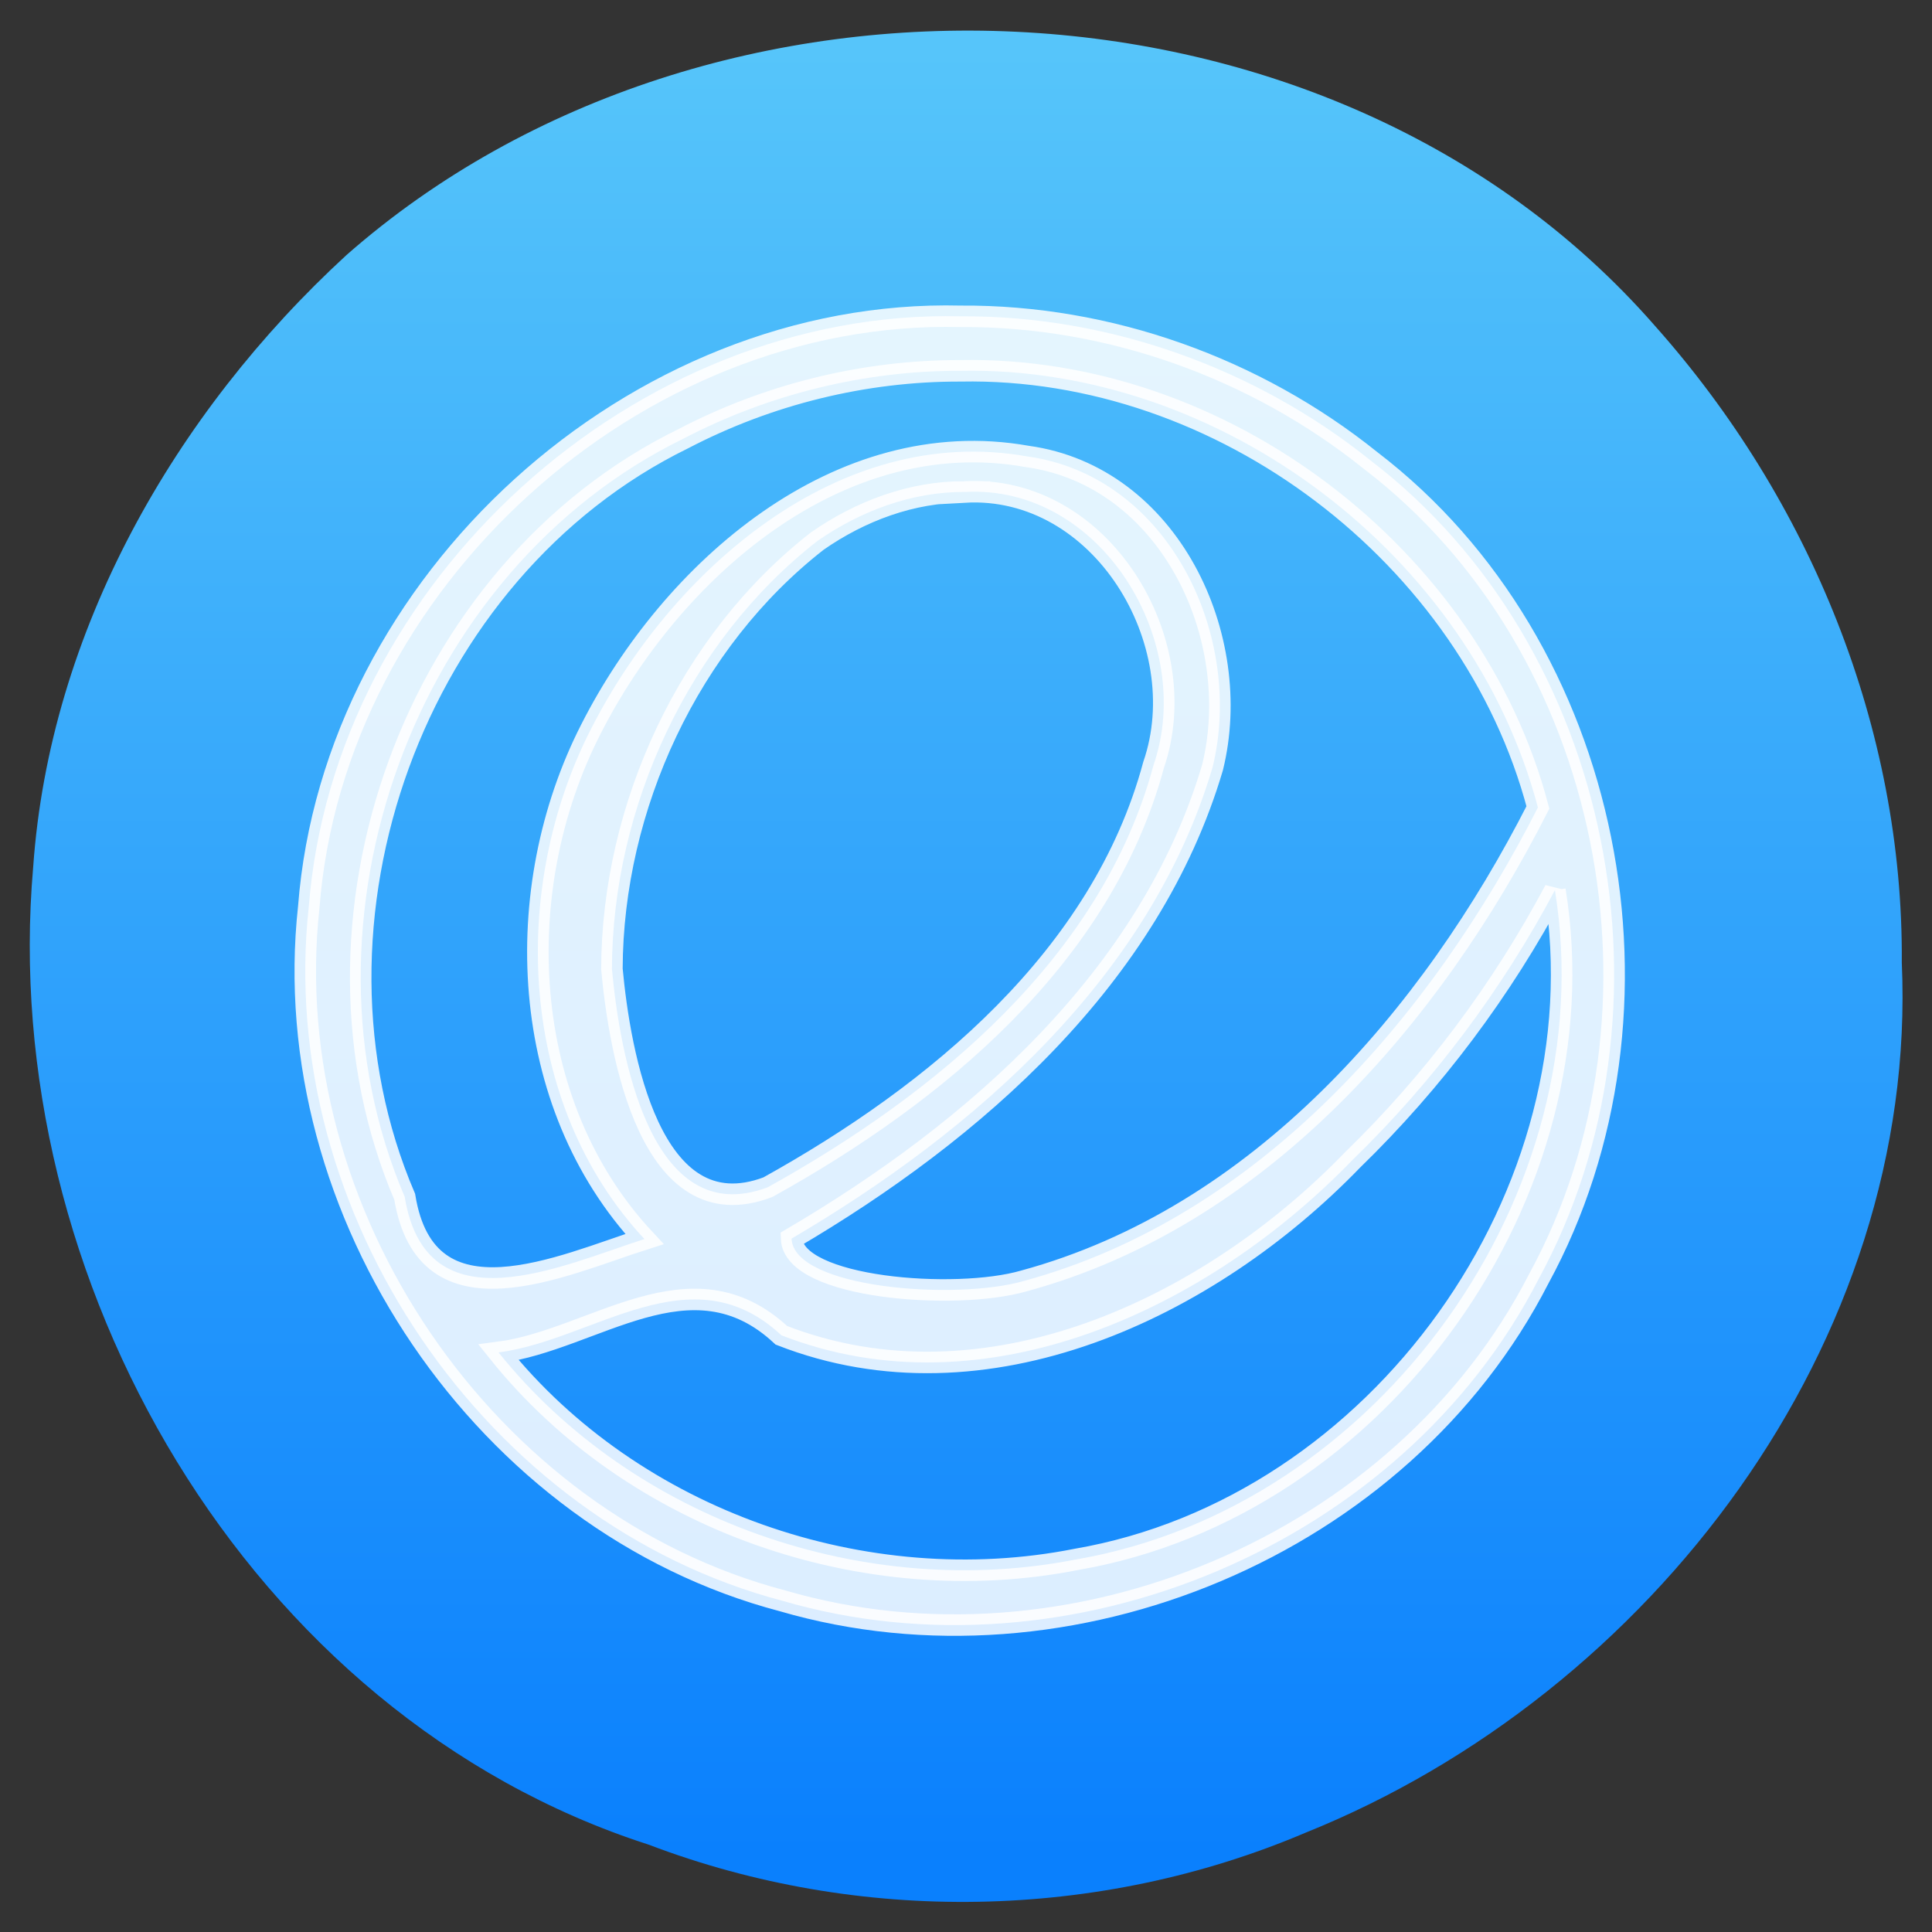 <?xml version="1.0" encoding="UTF-8" standalone="no"?><!DOCTYPE svg PUBLIC "-//W3C//DTD SVG 1.1//EN" "http://www.w3.org/Graphics/SVG/1.1/DTD/svg11.dtd"><svg xmlns="http://www.w3.org/2000/svg" height="64" id="svg20" version="1.1" viewBox="0 0 48 48.0" width="64"><rect x="0" y="0" width="48" height="48.0" fill="#333333" stroke="none"/><linearGradient gradientUnits="userSpaceOnUse" id="a" x1="399.571" x2="399.571" y1="545.798" y2="517.798"><stop offset="0" stop-color="#3889e9"/><stop offset="1" stop-color="#5ea5fb"/></linearGradient><linearGradient gradientUnits="userSpaceOnUse" id="b" x1="399.994" x2="399.994" y1="545.139" y2="518.139"><stop offset="0" stop-color="#0a80fd"/><stop offset="1" stop-color="#56c5fa"/></linearGradient><g id="g16" style="stroke-width:1.3" transform="matrix(1.661,0,0,1.661,-641.353,-859.403)"><path d="m 414.571,531.798 c 0.253,5.688 -3.757,10.941 -8.919,13.016 -3.101,1.319 -6.679,1.377 -9.827,0.178 -6.003,-1.933 -9.742,-8.472 -9.204,-14.623 0.247,-3.525 2.117,-6.793 4.686,-9.153 5.444,-4.789 14.742,-4.47 19.57,1.057 2.32,2.605 3.72,6.02 3.694,9.525 z" id="circle12" style="fill:url(#b)"/><circle cx="400.571" cy="531.798" id="circle14" r="0" style="fill:url(#a)"/></g><path d="M 23.869,7.859 C 15.772,7.658 8.291,14.469 7.671,22.538 6.842,30.113 12.051,37.826 19.444,39.773 26.562,41.851 34.839,38.397 38.232,31.767 41.847,25.132 40.099,16.061 34.051,11.44 31.192,9.143 27.541,7.835 23.869,7.859 Z m 0,1.354 c 6.479,-0.125 12.687,4.587 14.34,10.848 -2.656,5.221 -6.934,10.175 -12.768,11.763 -1.696,0.494 -5.723,0.185 -5.775,-1.051 4.546,-2.668 8.918,-6.496 10.459,-11.706 0.799,-3.236 -1.074,-7.239 -4.604,-7.727 -4.689,-0.836 -8.845,2.847 -10.838,6.772 -2.037,3.985 -1.807,9.307 1.328,12.672 -2.049,0.653 -5.418,2.259 -5.956,-1.05 C 7.132,22.91 10.281,14.176 16.975,10.9 19.093,9.795 21.479,9.205 23.869,9.213 Z m 0.095,3.01 c 3.394,-0.193 5.748,3.732 4.696,6.784 -1.286,4.782 -5.42,8.178 -9.581,10.488 -2.935,1.115 -3.685,-3.358 -3.876,-5.421 0.012,-4.028 1.915,-8.147 5.105,-10.633 1.068,-0.744 2.345,-1.224 3.657,-1.219 z m 14.668,9.893 c 1.216,7.521 -4.38,15.332 -11.887,16.626 -5.238,1.038 -11.004,-0.958 -14.358,-5.141 2.376,-0.309 4.787,-2.518 7.026,-0.426 5.07,1.981 10.636,-0.679 14.19,-4.356 2.012,-1.955 3.713,-4.227 5.029,-6.704 z" id="path18" style="opacity:0.85;fill:#fff;stroke:#fff;stroke-width:0.534"/></svg>